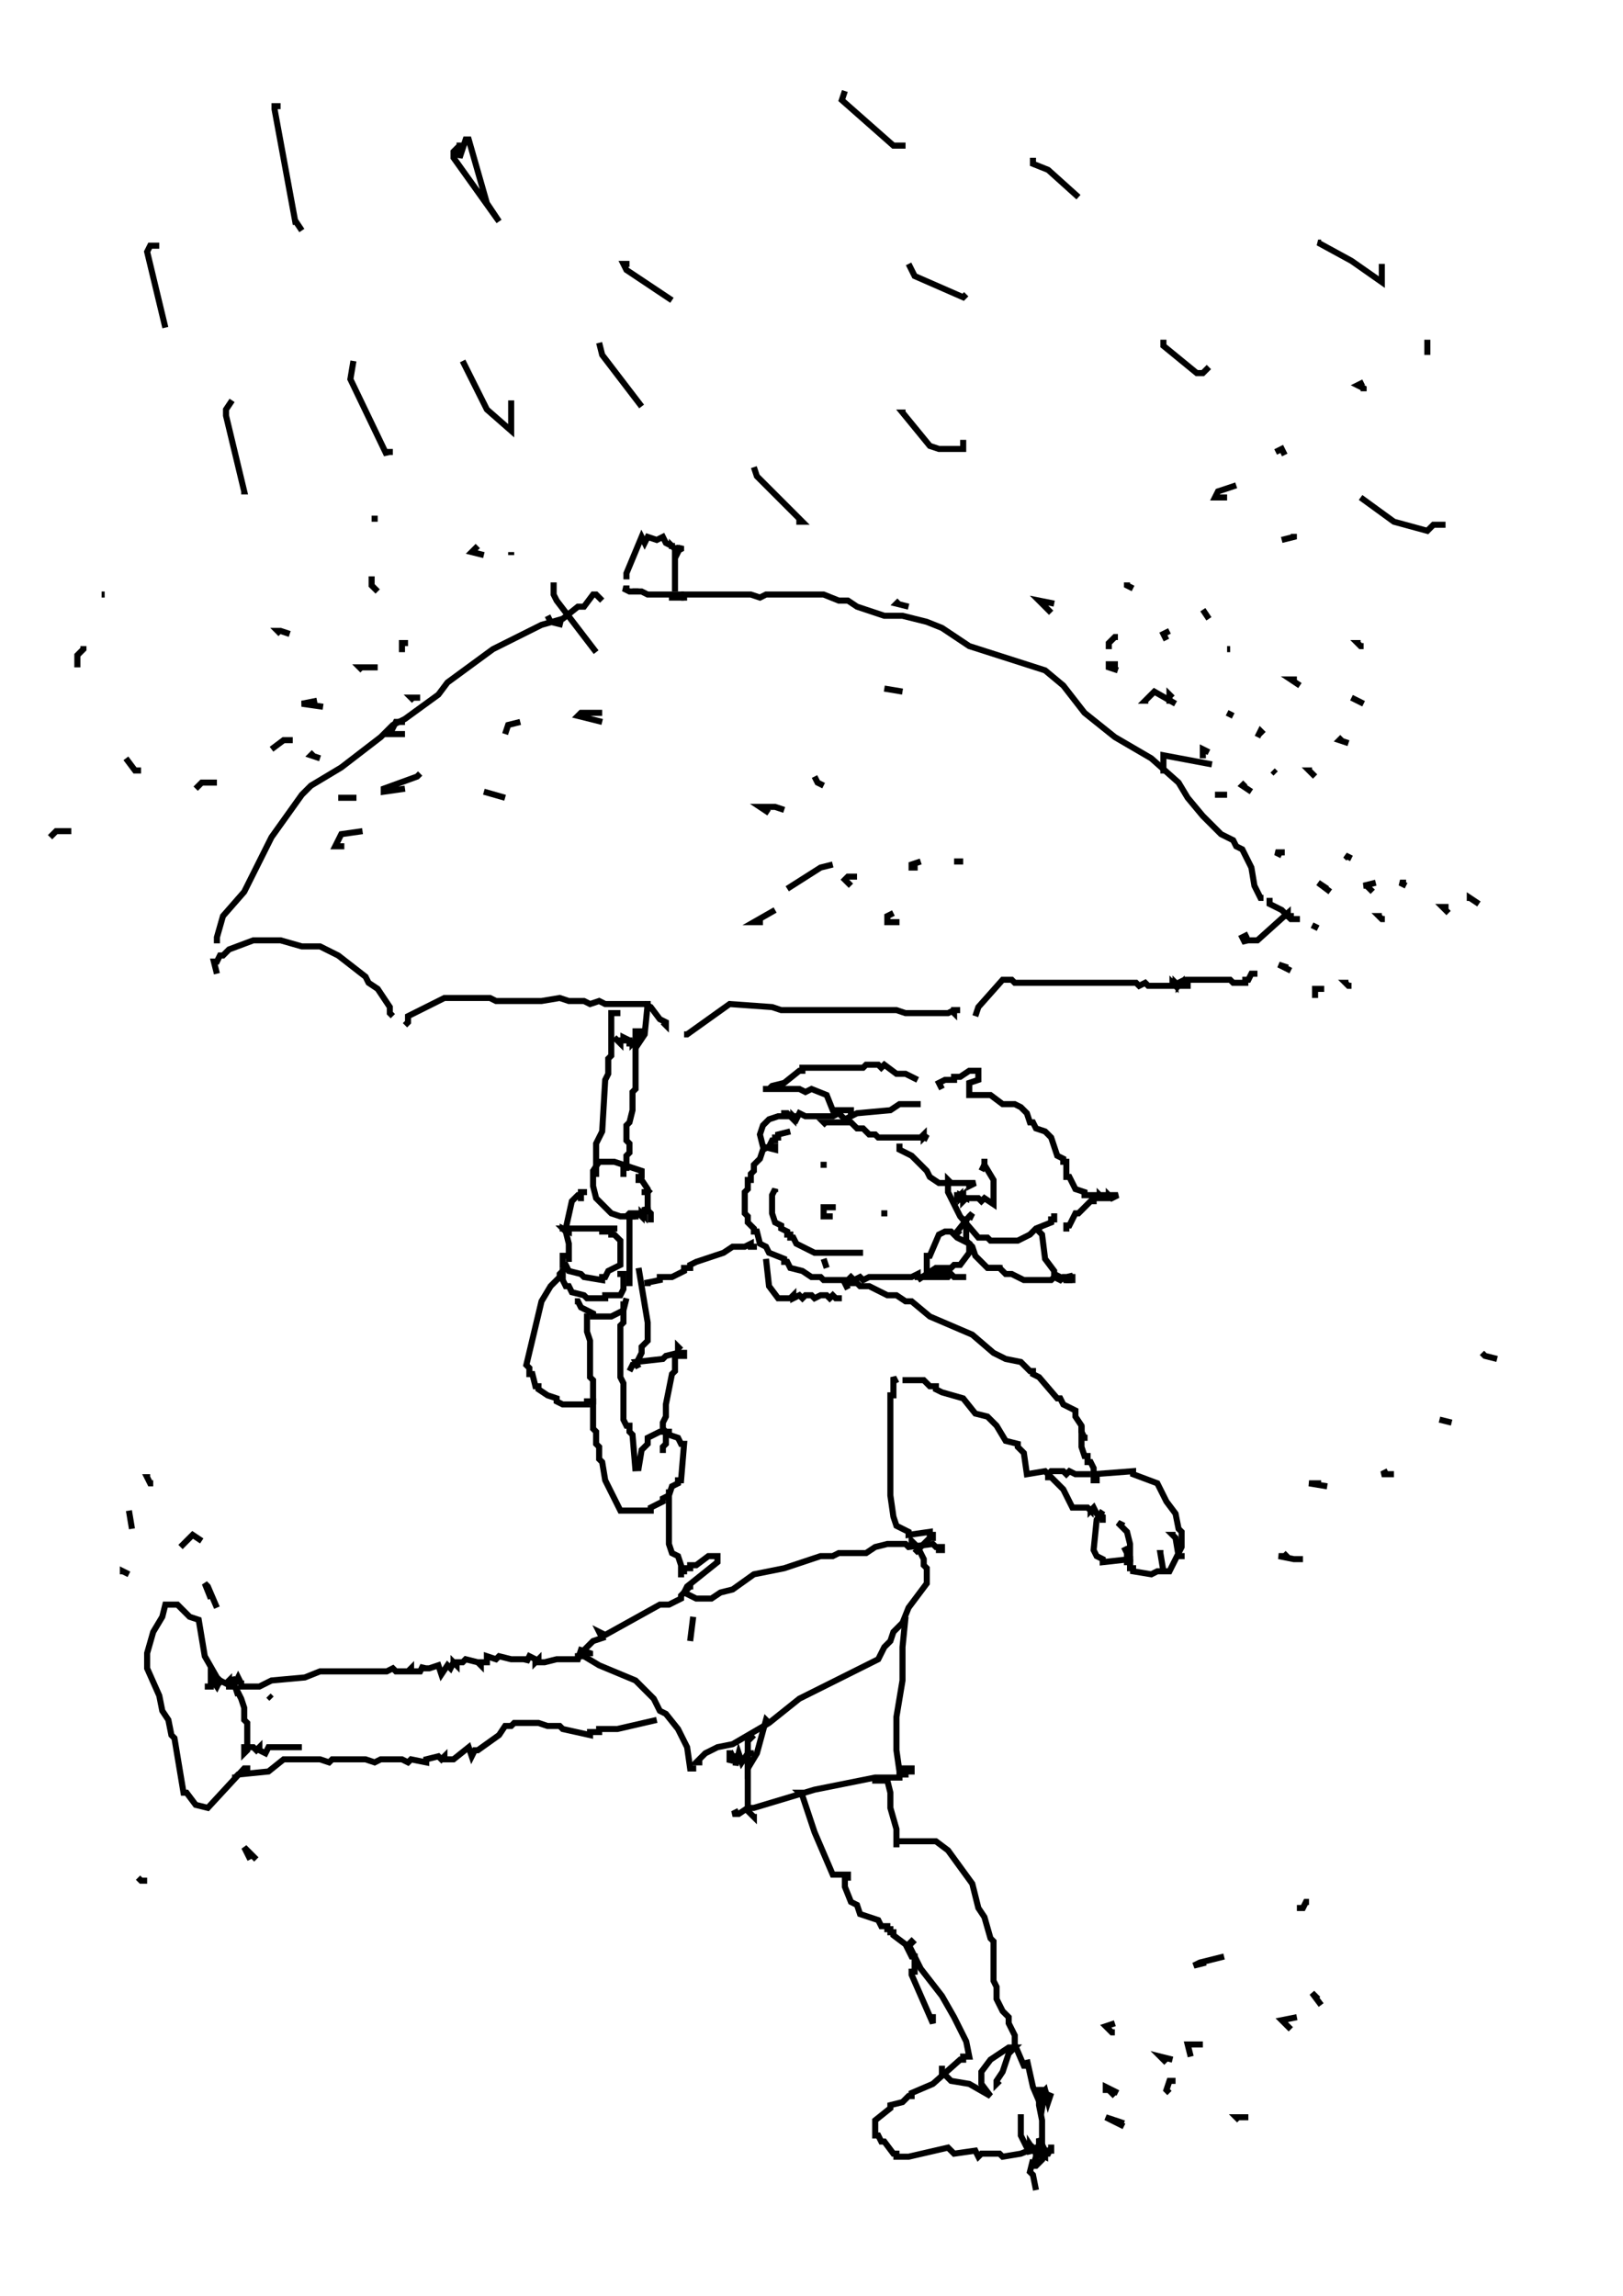 <?xml version="1.0" encoding="utf-8"?>
<!-- Generator: Adobe Illustrator 26.2.1, SVG Export Plug-In . SVG Version: 6.00 Build 0)  -->
<svg version="1.1" xmlns="http://www.w3.org/2000/svg" xmlns:xlink="http://www.w3.org/1999/xlink" x="0px" y="0px"
	 viewBox="0 0 535 757" style="enable-background:new 0 0 535 757;" xml:space="preserve">
<style type="text/css">
	.st0{fill:#FFFFFF;}
	.st1{fill:none;stroke:#000000;stroke-width:2;}
</style>
<g id="레이어_1" xmlns:ev="http://www.w3.org/2001/xml-events">
	<rect class="st0" width="535" height="757"/>
	<rect class="st0" width="535" height="757"/>
</g>
<g id="_x39_0-사람">
	<g>
		<polyline class="st1" points="303.5,364 296.5,364 293.5,366 282.5,367 278.5,369 276.5,367 274.5,368 265.5,368 263.5,367 
			262.5,369 261.5,368 261.5,369 259.5,367 258.5,367 258.5,366 		"/>
		<polyline class="st1" points="260.5,373 256.5,374 256.5,375 255.5,375 255.5,376 254.5,376 253.5,378 251.5,379 250.5,382 
			248.5,384 248.5,386 247.5,387 247.5,389 246.5,389 246.5,392 245.5,393 245.5,400 246.5,401 246.5,403 248.5,405 248.5,406 
			249.5,406 250.5,410 252.5,411 253.5,413 258.5,415 258.5,416 259.5,416 260.5,418 264.5,419 267.5,421 270.5,421 271.5,422 
			279.5,422 280.5,421 281.5,422 283.5,421 284.5,422 286.5,421 300.5,421 302.5,420 302.5,421 312.5,421 313.5,420 314.5,421 
			317.5,421 317.5,422 317.5,421 		"/>
		<line class="st1" x1="323.5" y1="386" x2="324.5" y2="384"/>
		<polyline class="st1" points="325.5,383 324.5,383 324.5,384 327.5,389 327.5,397 324.5,395 323.5,396 322.5,395 318.5,395 
			317.5,396 317.5,394 316.5,395 316.5,394 315.5,395 315.5,394 315.5,395 315.5,394 316.5,394 316.5,395 316.5,394 318.5,395 
			318.5,394 		"/>
		<polyline class="st1" points="272.5,371 271.5,370 280.5,370 282.5,372 284.5,372 286.5,374 288.5,374 289.5,375 303.5,375 
			304.5,374 304.5,375 305.5,374 304.5,376 		"/>
		<polyline class="st1" points="297.5,378 296.5,378 296.5,379 300.5,381 305.5,386 306.5,388 309.5,390 321.5,390 319.5,391 
			319.5,390 		"/>
		<polyline class="st1" points="313.5,390 312.5,389 312.5,393 316.5,401 322.5,408 325.5,408 326.5,409 335.5,409 339.5,407 
			341.5,405 346.5,403 346.5,402 347.5,402 347.5,401 346.5,401 		"/>
		<polyline class="st1" points="302.5,356 298.5,354 295.5,354 291.5,351 290.5,352 289.5,351 285.5,351 284.5,352 264.5,352 
			264.5,353 263.5,353 258.5,357 254.5,358 253.5,359 251.5,359 263.5,359 265.5,360 267.5,359 272.5,361 274.5,366 280.5,366 
			280.5,368 		"/>
		<polyline class="st1" points="310.5,359 309.5,357 311.5,356 314.5,356 314.5,355 316.5,355 319.5,353 322.5,353 322.5,356 
			319.5,357 319.5,361 326.5,361 330.5,364 334.5,364 336.5,365 338.5,367 339.5,370 340.5,370 341.5,372 344.5,373 346.5,375 
			348.5,381 350.5,382 350.5,383 351.5,383 351.5,388 352.5,388 354.5,392 357.5,393 357.5,394 368.5,394 366.5,395 365.5,394 
			365.5,395 363.5,395 362.5,394 362.5,395 360.5,395 360.5,396 359.5,396 355.5,400 354.5,400 352.5,404 351.5,404 351.5,406 		"/>
		<polyline class="st1" points="327.5,418 325.5,418 329.5,418 331.5,420 333.5,420 337.5,422 346.5,422 347.5,421 349.5,422 
			350.5,421 352.5,421 352.5,420 353.5,422 353.5,420 353.5,422 351.5,422 351.5,423 351.5,422 		"/>
		<polyline class="st1" points="319.5,402 318.5,402 318.5,409 320.5,411 321.5,414 325.5,418 330.5,418 		"/>
		<polyline class="st1" points="343.5,405 342.5,405 342.5,406 343.5,407 344.5,415 347.5,419 347.5,420 351.5,422 353.5,422 		"/>
		<polyline class="st1" points="210.5,389 211.5,388 211.5,386 202.5,383 197.5,383 195.5,386 195.5,391 196.5,395 201.5,400 
			204.5,401 206.5,401 207.5,400 210.5,400 211.5,401 211.5,400 212.5,401 212.5,399 212.5,400 213.5,398 213.5,400 212.5,398 
			212.5,400 209.5,400 209.5,401 209.5,400 209.5,401 209.5,400 209.5,401 208.5,401 208.5,400 208.5,401 208.5,400 209.5,400 
			209.5,401 		"/>
		<polyline class="st1" points="211.5,393 213.5,393 214.5,392 		"/>
		<polyline class="st1" points="211.5,388 210.5,388 210.5,389 211.5,389 213.5,392 213.5,399 214.5,400 214.5,403 214.5,401 		"/>
		<polyline class="st1" points="192.5,395 191.5,395 191.5,393 192.5,393 192.5,392 192.5,393 191.5,393 191.5,394 190.5,394 
			188.5,396 186.5,405 185.5,405 185.5,406 185.5,405 187.5,406 187.5,405 203.5,405 201.5,405 201.5,404 201.5,405 202.5,405 
			202.5,404 202.5,405 		"/>
		<polyline class="st1" points="187.5,414 185.5,414 185.5,417 186.5,417 187.5,419 191.5,420 192.5,421 198.5,422 198.5,421 
			199.5,421 200.5,419 204.5,417 204.5,409 202.5,407 201.5,407 201.5,406 198.5,406 198.5,407 198.5,406 		"/>
		<polyline class="st1" points="186.5,419 185.5,419 185.5,422 186.5,424 187.5,424 188.5,426 192.5,427 193.5,428 199.5,428 
			199.5,427 204.5,427 205.5,425 205.5,420 203.5,420 		"/>
		<polyline class="st1" points="189.5,429 190.5,429 191.5,431 195.5,433 195.5,434 201.5,434 205.5,432 206.5,428 		"/>
		<polyline class="st1" points="187.5,405 185.5,405 186.5,406 187.5,410 187.5,416 		"/>
		<line class="st1" x1="279.5" y1="424" x2="279.5" y2="423"/>
		<polyline class="st1" points="279.5,425 278.5,423 282.5,423 283.5,424 286.5,424 292.5,427 295.5,427 298.5,429 300.5,429 
			306.5,434 320.5,440 327.5,446 331.5,448 336.5,449 339.5,452 340.5,452 340.5,453 342.5,454 348.5,461 349.5,461 350.5,463 
			354.5,465 354.5,467 356.5,470 356.5,472 357.5,474 358.5,474 357.5,474 		"/>
		<polyline class="st1" points="298.5,456 298.5,455 304.5,455 306.5,457 308.5,457 308.5,458 310.5,459 317.5,461 321.5,466 
			325.5,467 328.5,470 331.5,475 335.5,476 335.5,477 337.5,479 338.5,486 344.5,485 345.5,486 346.5,485 350.5,485 351.5,486 
			352.5,485 354.5,486 359.5,486 		"/>
		<polyline class="st1" points="357.5,471 356.5,471 356.5,477 357.5,480 358.5,480 358.5,482 359.5,482 360.5,484 360.5,488 
			361.5,488 361.5,486 		"/>
		<polyline class="st1" points="344.5,487 346.5,487 350.5,491 353.5,497 358.5,497 359.5,498 359.5,497 359.5,498 360.5,497 
			361.5,499 363.5,500 363.5,501 362.5,501 		"/>
		<polyline class="st1" points="360.5,487 360.5,486 373.5,485 373.5,486 381.5,489 384.5,495 387.5,499 388.5,504 389.5,505 
			389.5,510 385.5,518 381.5,518 379.5,519 373.5,518 373.5,517 372.5,517 372.5,515 371.5,515 371.5,512 370.5,510 		"/>
		<polyline class="st1" points="363.5,498 361.5,501 360.5,511 361.5,513 363.5,514 363.5,515 372.5,514 372.5,513 372.5,515 
			372.5,514 372.5,515 371.5,515 		"/>
		<polyline class="st1" points="370.5,503 368.5,502 371.5,505 372.5,509 372.5,514 373.5,514 		"/>
		<polyline class="st1" points="383.5,512 382.5,512 383.5,518 		"/>
		<polyline class="st1" points="387.5,506 386.5,506 387.5,507 388.5,513 389.5,513 389.5,514 		"/>
		<polyline class="st1" points="252.5,415 253.5,424 256.5,428 260.5,428 261.5,427 261.5,428 263.5,427 264.5,428 265.5,427 
			267.5,427 268.5,428 270.5,427 272.5,427 273.5,428 274.5,427 275.5,428 277.5,428 276.5,428 276.5,427 276.5,428 		"/>
		<polyline class="st1" points="249.5,411 247.5,411 247.5,410 245.5,411 241.5,411 238.5,413 229.5,416 227.5,417 227.5,418 
			225.5,418 225.5,419 221.5,421 217.5,421 217.5,422 212.5,423 214.5,423 		"/>
		<polyline class="st1" points="187.5,418 186.5,418 184.5,420 184.5,421 181.5,424 178.5,429 173.5,450 174.5,451 174.5,453 
			175.5,453 176.5,457 177.5,457 177.5,458 180.5,460 183.5,461 183.5,462 185.5,463 193.5,463 193.5,462 195.5,462 195.5,463 		"/>
		<polyline class="st1" points="210.5,418 213.5,436 213.5,442 211.5,444 211.5,446 209.5,450 208.5,450 207.5,452 		"/>
		<polyline class="st1" points="224.5,445 223.5,444 223.5,446 222.5,447 222.5,452 221.5,453 219.5,463 219.5,467 218.5,469 
			218.5,471 219.5,472 219.5,476 218.5,477 218.5,479 		"/>
		<polyline class="st1" points="210.5,451 209.5,449 218.5,448 219.5,447 223.5,446 225.5,446 225.5,447 222.5,447 		"/>
		<polyline class="st1" points="295.5,456 294.5,454 294.5,460 293.5,460 293.5,493 294.5,500 295.5,503 299.5,505 299.5,506 
			306.5,505 306.5,506 307.5,506 307.5,507 306.5,507 301.5,512 		"/>
		<polyline class="st1" points="220.5,491 220.5,509 221.5,512 223.5,513 224.5,516 224.5,520 224.5,518 225.5,518 225.5,517 
			227.5,517 227.5,516 229.5,516 233.5,513 236.5,513 236.5,515 226.5,523 225.5,525 229.5,527 234.5,527 237.5,525 241.5,524 
			248.5,519 258.5,517 270.5,513 274.5,513 276.5,512 285.5,512 288.5,510 292.5,509 298.5,509 299.5,510 307.5,509 308.5,510 
			310.5,510 310.5,511 308.5,511 		"/>
		<polyline class="st1" points="300.5,510 300.5,508 302.5,510 304.5,514 304.5,516 305.5,517 305.5,522 299.5,530 297.5,535 
			294.5,538 293.5,541 291.5,543 289.5,547 263.5,560 253.5,568 241.5,575 236.5,576 232.5,578 229.5,581 230.5,581 230.5,580 		"/>
		<line class="st1" x1="227.5" y1="541" x2="228.5" y2="533"/>
		<polyline class="st1" points="228.5,523 227.5,523 224.5,526 224.5,527 220.5,529 217.5,529 199.5,539 197.5,538 198.5,540 
			195.5,541 190.5,546 189.5,546 192.5,546 197.5,549 209.5,554 215.5,560 217.5,564 219.5,565 223.5,570 226.5,576 227.5,583 
			228.5,583 228.5,584 228.5,583 		"/>
		<polyline class="st1" points="194.5,546 194.5,545 191.5,544 190.5,547 183.5,547 179.5,548 177.5,548 177.5,547 177.5,548 
			177.5,547 177.5,548 177.5,547 176.5,548 176.5,547 174.5,546 173.5,548 173.5,547 168.5,547 164.5,546 163.5,547 160.5,546 
			160.5,548 158.5,548 158.5,549 157.5,548 153.5,547 152.5,548 150.5,548 150.5,549 149.5,548 149.5,549 149.5,548 148.5,550 
			147.5,549 145.5,552 144.5,549 141.5,550 139.5,550 139.5,549 138.5,551 135.5,551 135.5,550 134.5,551 130.5,551 129.5,550 
			127.5,551 105.5,551 100.5,553 89.5,554 85.5,556 79.5,556 79.5,554 79.5,555 78.5,553 77.5,555 76.5,553 76.5,556 76.5,555 
			76.5,556 75.5,556 75.5,554 74.5,555 72.5,554 71.5,556 69.5,553 69.5,556 68.5,556 68.5,557 68.5,556 		"/>
		<polyline class="st1" points="73.5,555 71.5,553 67.5,546 65.5,534 62.5,533 58.5,529 54.5,529 53.5,533 50.5,538 48.5,545 
			48.5,550 52.5,559 53.5,564 55.5,567 56.5,572 57.5,573 60.5,591 61.5,591 64.5,595 68.5,596 80.5,583 82.5,583 		"/>
		<polyline class="st1" points="77.5,585 77.5,586 78.5,585 88.5,584 93.5,580 105.5,580 108.5,581 109.5,580 120.5,580 123.5,581 
			125.5,580 132.5,580 134.5,581 135.5,580 140.5,581 140.5,580 144.5,579 145.5,580 146.5,579 146.5,580 149.5,580 154.5,576 
			155.5,579 156.5,577 157.5,577 164.5,572 166.5,569 168.5,569 169.5,568 177.5,568 180.5,569 184.5,569 185.5,570 194.5,572 
			194.5,571 197.5,571 197.5,570 203.5,570 216.5,567 		"/>
		<polyline class="st1" points="253.5,568 252.5,567 249.5,578 246.5,583 246.5,578 246.5,579 246.5,578 246.5,579 246.5,578 
			246.5,579 246.5,578 248.5,578 246.5,578 244.5,581 243.5,578 242.5,582 242.5,578 242.5,581 241.5,579 240.5,581 240.5,578 
			239.5,578 240.5,578 		"/>
		<polyline class="st1" points="298.5,533 297.5,543 297.5,554 295.5,566 295.5,577 296.5,584 296.5,583 300.5,583 300.5,584 
			298.5,584 298.5,585 296.5,585 296.5,586 288.5,586 268.5,590 248.5,596 246.5,596 243.5,598 241.5,598 243.5,597 		"/>
		<polyline class="st1" points="248.5,572 246.5,574 246.5,597 248.5,599 248.5,598 		"/>
		<polyline class="st1" points="264.5,592 264.5,591 263.5,591 264.5,592 268.5,604 274.5,618 279.5,618 279.5,619 278.5,619 
			278.5,622 280.5,627 282.5,628 283.5,631 289.5,633 290.5,635 292.5,635 292.5,636 293.5,636 293.5,637 294.5,637 294.5,638 
			298.5,641 300.5,645 301.5,645 301.5,650 300.5,650 300.5,651 307.5,667 307.5,664 		"/>
		<polyline class="st1" points="288.5,586 288.5,587 292.5,587 293.5,591 293.5,596 295.5,603 295.5,609 295.5,607 308.5,607 
			312.5,610 320.5,621 322.5,629 324.5,632 326.5,639 327.5,640 327.5,653 328.5,655 328.5,659 330.5,663 332.5,665 332.5,667 
			334.5,671 334.5,674 337.5,681 338.5,681 		"/>
		<polyline class="st1" points="301.5,641 300.5,640 299.5,641 303.5,649 310.5,658 314.5,665 318.5,673 319.5,678 317.5,678 
			317.5,679 316.5,679 307.5,687 300.5,690 300.5,691 299.5,691 297.5,693 293.5,694 293.5,695 288.5,699 288.5,704 289.5,704 
			290.5,706 291.5,706 294.5,710 295.5,710 295.5,711 299.5,711 312.5,708 314.5,710 321.5,709 322.5,711 323.5,710 329.5,710 
			330.5,711 336.5,710 341.5,708 341.5,711 342.5,710 344.5,711 344.5,709 344.5,710 345.5,710 346.5,708 346.5,710 346.5,707 
			346.5,710 346.5,709 344.5,709 342.5,705 342.5,710 341.5,709 341.5,710 339.5,707 339.5,710 336.5,704 336.5,697 		"/>
		<polyline class="st1" points="338.5,679 340.5,688 343.5,695 344.5,689 345.5,692 346.5,690 345.5,693 344.5,689 343.5,690 
			343.5,688 		"/>
		<polyline class="st1" points="340.5,712 339.5,716 340.5,717 341.5,722 		"/>
		<polyline class="st1" points="342.5,688 342.5,694 343.5,699 343.5,712 341.5,714 340.5,714 341.5,711 		"/>
		<line class="st1" x1="89.5" y1="560" x2="88.5" y2="559"/>
		<polyline class="st1" points="78.5,559 77.5,556 79.5,560 80.5,563 80.5,567 81.5,568 81.5,577 80.5,578 80.5,575 80.5,576 
			83.5,576 84.5,577 85.5,576 85.5,577 87.5,578 88.5,576 99.5,576 		"/>
		<polyline class="st1" points="310.5,685 310.5,681 310.5,683 313.5,686 319.5,687 326.5,691 323.5,687 323.5,683 326.5,679 
			332.5,675 334.5,675 332.5,677 330.5,683 328.5,686 328.5,687 329.5,686 		"/>
		<polyline class="st1" points="272.5,384 270.5,384 272.5,384 		"/>
		<line class="st1" x1="292.5" y1="400" x2="290.5" y2="400"/>
		<polyline class="st1" points="275.5,398 271.5,398 271.5,401 273.5,401 273.5,400 		"/>
		<line class="st1" x1="272.5" y1="418" x2="271.5" y2="415"/>
		<polyline class="st1" points="255.5,393 255.5,392 254.5,394 254.5,400 255.5,403 257.5,404 257.5,405 259.5,406 259.5,407 
			260.5,407 260.5,408 261.5,408 262.5,410 268.5,413 284.5,413 		"/>
		<polyline class="st1" points="302.5,422 308.5,418 313.5,418 314.5,417 316.5,417 319.5,413 319.5,410 315.5,408 313.5,406 
			311.5,406 309.5,407 306.5,414 305.5,414 305.5,420 311.5,420 313.5,419 		"/>
		<polyline class="st1" points="316.5,407 315.5,406 319.5,401 320.5,400 319.5,402 		"/>
		<polyline class="st1" points="261.5,369 261.5,368 256.5,368 253.5,369 251.5,371 250.5,374 251.5,378 255.5,379 255.5,377 		"/>
	</g>
</g>
<g id="_x39_0-비">
	<g>
		<line class="st1" x1="209.5" y1="195" x2="209.5" y2="194"/>
		<polyline class="st1" points="426.5,302 424.5,302 424.5,301 414.5,310 410.5,310 410.5,311 409.5,309 411.5,308 		"/>
		<polyline class="st1" points="399.5,252 383.5,249 383.5,255 		"/>
		<polyline class="st1" points="387.5,232 380.5,228 377.5,231 378.5,231 		"/>
		<polyline class="st1" points="386.5,230 385.5,229 385.5,232 		"/>
		<polyline class="st1" points="398.5,248 396.5,247 396.5,250 		"/>
		<polyline class="st1" points="404.5,262 400.5,262 404.5,262 		"/>
		<polyline class="st1" points="412.5,261 409.5,259 410.5,258 		"/>
		<line class="st1" x1="406.5" y1="236" x2="404.5" y2="235"/>
		<polyline class="st1" points="416.5,242 415.5,241 414.5,243 		"/>
		<polyline class="st1" points="420.5,255 419.5,254 420.5,255 		"/>
		<polyline class="st1" points="433.5,256 431.5,254 432.5,254 		"/>
		<polyline class="st1" points="444.5,245 441.5,244 442.5,243 		"/>
		<line class="st1" x1="449.5" y1="232" x2="445.5" y2="230"/>
		<polyline class="st1" points="347.5,199 342.5,198 346.5,202 		"/>
		<polyline class="st1" points="368.5,210 367.5,210 365.5,212 365.5,214 		"/>
		<polyline class="st1" points="368.5,219 365.5,219 365.5,220 368.5,221 		"/>
		<polyline class="st1" points="384.5,211 383.5,209 385.5,208 		"/>
		<line class="st1" x1="398.5" y1="204" x2="396.5" y2="201"/>
		<polyline class="st1" points="373.5,194 371.5,193 371.5,192 		"/>
		<line class="st1" x1="404.5" y1="214" x2="405.5" y2="214"/>
		<polyline class="st1" points="428.5,226 425.5,224 427.5,224 		"/>
		<polyline class="st1" points="449.5,213 448.5,213 447.5,212 448.5,212 		"/>
		<polyline class="st1" points="437.5,293 434.5,291 438.5,294 		"/>
		<polyline class="st1" points="456.5,303 455.5,303 454.5,302 455.5,302 		"/>
		<polyline class="st1" points="477.5,301 475.5,299 477.5,299 		"/>
		<polyline class="st1" points="487.5,298 484.5,296 484.5,297 		"/>
		<polyline class="st1" points="425.5,320 421.5,318 424.5,319 		"/>
		<polyline class="st1" points="436.5,326 433.5,326 433.5,328 434.5,328 		"/>
		<polyline class="st1" points="445.5,325 444.5,325 443.5,324 444.5,324 		"/>
		<line class="st1" x1="434.5" y1="306" x2="432.5" y2="305"/>
		<polyline class="st1" points="422.5,282 420.5,281 423.5,281 		"/>
		<polyline class="st1" points="445.5,283 443.5,282 444.5,283 		"/>
		<polyline class="st1" points="453.5,291 449.5,292 450.5,292 452.5,294 		"/>
		<polyline class="st1" points="463.5,292 461.5,291 463.5,291 		"/>
		<polyline class="st1" points="104.5,231 99.5,232 106.5,233 		"/>
		<polyline class="st1" points="133.5,238 130.5,238 128.5,242 133.5,242 		"/>
		<polyline class="st1" points="138.5,255 137.5,256 126.5,260 126.5,261 133.5,260 		"/>
		<line class="st1" x1="117.5" y1="263" x2="111.5" y2="263"/>
		<polyline class="st1" points="105.5,250 102.5,249 103.5,248 		"/>
		<polyline class="st1" points="96.5,244 93.5,244 89.5,247 		"/>
		<polyline class="st1" points="71.5,258 66.5,258 64.5,260 		"/>
		<polyline class="st1" points="46.5,254 44.5,254 41.5,250 		"/>
		<polyline class="st1" points="95.5,209 92.5,208 91.5,208 92.5,209 		"/>
		<polyline class="st1" points="134.5,212 132.5,212 132.5,215 		"/>
		<polyline class="st1" points="138.5,230 135.5,230 136.5,231 		"/>
		<polyline class="st1" points="124.5,220 118.5,220 119.5,221 		"/>
		<polyline class="st1" points="124.5,195 122.5,193 122.5,190 		"/>
		<line class="st1" x1="124.5" y1="171" x2="122.5" y2="171"/>
		<polyline class="st1" points="198.5,235 191.5,235 190.5,236 198.5,238 		"/>
		<polyline class="st1" points="185.5,206 181.5,205 180.5,203 		"/>
		<polyline class="st1" points="159.5,183 155.5,182 157.5,180 		"/>
		<line class="st1" x1="168.5" y1="183" x2="168.5" y2="182"/>
		<polyline class="st1" points="171.5,238 167.5,239 166.5,242 		"/>
		<line class="st1" x1="166.5" y1="263" x2="159.5" y2="261"/>
		<polyline class="st1" points="119.5,274 112.5,275 110.5,279 113.5,279 		"/>
		<polyline class="st1" points="282.5,289 279.5,289 278.5,290 280.5,292 		"/>
		<polyline class="st1" points="294.5,301 292.5,302 292.5,304 296.5,304 		"/>
		<polyline class="st1" points="258.5,267 255.5,266 250.5,266 253.5,268 		"/>
		<polyline class="st1" points="268.5,256 269.5,258 271.5,259 		"/>
		<polyline class="st1" points="274.5,285 270.5,286 259.5,293 		"/>
		<polyline class="st1" points="255.5,300 248.5,304 251.5,304 		"/>
		<polyline class="st1" points="303.5,284 300.5,285 300.5,286 302.5,286 		"/>
		<polyline class="st1" points="317.5,284 315.5,284 315.5,283 		"/>
		<line class="st1" x1="297.5" y1="228" x2="291.5" y2="227"/>
		<polyline class="st1" points="299.5,200 295.5,199 296.5,198 		"/>
		<polyline class="st1" points="151.5,48 149.5,50 149.5,52 164.5,73 160.5,67 154.5,46 153.5,46 151.5,52 151.5,47 		"/>
		<polyline class="st1" points="207.5,87 205.5,87 206.5,89 221.5,99 		"/>
		<polyline class="st1" points="197.5,113 198.5,117 211.5,134 		"/>
		<polyline class="st1" points="248.5,154 249.5,157 264.5,172 262.5,172 		"/>
		<polyline class="st1" points="298.5,136 297.5,136 306.5,147 309.5,148 317.5,148 317.5,145 		"/>
		<polyline class="st1" points="299.5,87 301.5,91 317.5,98 318.5,97 		"/>
		<polyline class="st1" points="383.5,112 383.5,114 394.5,123 396.5,123 398.5,121 		"/>
		<polyline class="st1" points="435.5,80 434.5,80 445.5,86 455.5,93 455.5,87 		"/>
		<polyline class="st1" points="278.5,30 277.5,33 294.5,48 298.5,48 		"/>
		<polyline class="st1" points="340.5,52 340.5,54 345.5,56 355.5,65 		"/>
		<polyline class="st1" points="448.5,164 459.5,172 470.5,175 472.5,173 476.5,173 		"/>
		<polyline class="st1" points="92.5,35 90.5,35 90.5,36 97.5,74 97.5,73 97.5,74 97.5,73 99.5,76 		"/>
		<polyline class="st1" points="116.5,119 115.5,125 127.5,150 127.5,149 129.5,149 		"/>
		<polyline class="st1" points="152.5,119 160.5,135 168.5,142 168.5,133 169.5,133 		"/>
		<polyline class="st1" points="182.5,192 182.5,196 183.5,198 196.5,215 		"/>
		<polyline class="st1" points="76.5,132 74.5,135 74.5,137 80.5,162 79.5,162 		"/>
		<polyline class="st1" points="52.5,81 49.5,81 48.5,83 54.5,108 		"/>
		<line class="st1" x1="34.5" y1="196" x2="33.5" y2="196"/>
		<polyline class="st1" points="27.5,213 27.5,214 25.5,216 25.5,220 		"/>
		<polyline class="st1" points="23.5,274 18.5,274 16.5,276 		"/>
		<polyline class="st1" points="370.5,701 364.5,698 370.5,700 		"/>
		<polyline class="st1" points="367.5,670 366.5,670 364.5,668 367.5,667 		"/>
		<polyline class="st1" points="396.5,674 391.5,674 392.5,678 		"/>
		<polyline class="st1" points="368.5,690 364.5,688 364.5,689 365.5,689 367.5,691 		"/>
		<polyline class="st1" points="385.5,690 384.5,689 385.5,686 387.5,686 		"/>
		<polyline class="st1" points="384.5,680 382.5,678 386.5,679 		"/>
		<polyline class="st1" points="408.5,699 407.5,698 411.5,698 		"/>
		<polyline class="st1" points="425.5,669 422.5,666 427.5,665 		"/>
		<polyline class="st1" points="435.5,661 432.5,657 434.5,659 		"/>
		<polyline class="st1" points="69.5,527 67.5,522 68.5,523 71.5,530 		"/>
		<polyline class="st1" points="66.5,508 63.5,506 59.5,510 		"/>
		<polyline class="st1" points="42.5,519 40.5,518 40.5,519 		"/>
		<line class="st1" x1="43.5" y1="504" x2="42.5" y2="498"/>
		<polyline class="st1" points="50.5,489 49.5,489 48.5,487 49.5,487 		"/>
		<polyline class="st1" points="82.5,613 80.5,609 84.5,613 		"/>
		<polyline class="st1" points="48.5,620 46.5,620 45.5,619 		"/>
		<polyline class="st1" points="403.5,645 395.5,647 393.5,648 397.5,647 		"/>
		<polyline class="st1" points="431.5,627 430.5,627 429.5,629 428.5,629 428.5,630 		"/>
		<polyline class="st1" points="423.5,150 422.5,148 420.5,149 		"/>
		<polyline class="st1" points="407.5,160 401.5,162 400.5,164 404.5,164 		"/>
		<polyline class="st1" points="422.5,178 426.5,177 426.5,176 		"/>
		<polyline class="st1" points="449.5,129 449.5,128 447.5,127 449.5,126 		"/>
		<line class="st1" x1="470.5" y1="117" x2="470.5" y2="112"/>
		<polyline class="st1" points="435.5,489 431.5,489 437.5,490 		"/>
		<polyline class="st1" points="424.5,512 423.5,513 421.5,513 426.5,514 428.5,514 428.5,513 		"/>
		<polyline class="st1" points="459.5,486 455.5,486 457.5,485 		"/>
		<line class="st1" x1="478.5" y1="469" x2="474.5" y2="468"/>
		<polyline class="st1" points="493.5,448 489.5,447 488.5,446 		"/>
	</g>
</g>
<g id="_x39_0-우산">
	<g>
		<polyline class="st1" points="207.5,190 206.5,190 206.5,189 211.5,177 212.5,179 213.5,177 216.5,178 218.5,177 219.5,179 
			221.5,180 221.5,179 221.5,181 221.5,180 221.5,181 221.5,180 221.5,181 221.5,180 221.5,181 221.5,180 222.5,181 222.5,180 
			223.5,182 224.5,180 224.5,181 222.5,182 222.5,195 		"/>
		<polyline class="st1" points="207.5,194 205.5,194 207.5,195 211.5,195 213.5,196 224.5,196 224.5,197 220.5,197 		"/>
		<polyline class="st1" points="198.5,198 196.5,196 195.5,196 192.5,200 190.5,200 185.5,204 178.5,206 162.5,214 147.5,225 
			144.5,229 133.5,237 129.5,239 125.5,243 112.5,253 102.5,259 99.5,262 89.5,276 80.5,294 73.5,302 71.5,309 71.5,310 72.5,310 		
			"/>
		<polyline class="st1" points="226.5,197 225.5,197 225.5,196 247.5,196 250.5,197 252.5,196 271.5,196 276.5,198 279.5,198 
			282.5,200 291.5,203 297.5,203 305.5,205 310.5,207 319.5,213 344.5,221 350.5,226 357.5,235 367.5,243 379.5,250 388.5,258 
			391.5,263 396.5,269 402.5,275 406.5,277 407.5,279 409.5,280 412.5,286 413.5,292 415.5,296 416.5,296 		"/>
		<polyline class="st1" points="71.5,321 70.5,317 71.5,317 72.5,315 73.5,315 75.5,313 83.5,310 92.5,310 99.5,312 105.5,312 
			111.5,315 120.5,322 121.5,324 124.5,326 128.5,332 128.5,334 129.5,335 		"/>
		<polyline class="st1" points="133.5,338 134.5,337 134.5,335 146.5,329 161.5,329 163.5,330 178.5,330 184.5,329 187.5,330 
			192.5,330 194.5,331 197.5,330 199.5,331 212.5,331 214.5,332 217.5,336 219.5,337 219.5,338 218.5,337 		"/>
		<polyline class="st1" points="225.5,341 226.5,341 240.5,331 254.5,332 257.5,333 295.5,333 298.5,334 312.5,334 314.5,333 
			316.5,333 314.5,333 314.5,334 313.5,333 		"/>
		<polyline class="st1" points="321.5,335 322.5,332 330.5,323 333.5,323 334.5,324 374.5,324 375.5,325 377.5,324 378.5,325 
			386.5,325 386.5,324 387.5,325 387.5,324 388.5,325 392.5,325 389.5,325 389.5,324 388.5,325 388.5,324 388.5,325 388.5,324 
			390.5,323 405.5,323 406.5,324 410.5,324 410.5,323 411.5,323 412.5,321 413.5,321 413.5,320 		"/>
		<polyline class="st1" points="419.5,297 418.5,297 418.5,298 422.5,300 425.5,303 428.5,303 		"/>
		<polyline class="st1" points="214.5,331 213.5,331 212.5,341 210.5,344 210.5,342 208.5,344 208.5,343 208.5,344 207.5,344 
			207.5,342 207.5,343 205.5,342 205.5,344 205.5,343 204.5,343 204.5,344 202.5,342 		"/>
		<polyline class="st1" points="204.5,334 201.5,334 201.5,348 200.5,349 200.5,354 199.5,356 198.5,373 196.5,377 196.5,388 		"/>
		<polyline class="st1" points="212.5,340 209.5,340 209.5,359 208.5,360 208.5,366 207.5,370 206.5,371 206.5,376 207.5,377 
			207.5,380 206.5,381 206.5,385 205.5,385 205.5,387 204.5,387 		"/>
		<polyline class="st1" points="209.5,401 206.5,401 207.5,401 207.5,424 		"/>
		<polyline class="st1" points="193.5,433 193.5,439 194.5,442 194.5,454 195.5,455 195.5,471 196.5,472 196.5,476 197.5,477 
			197.5,481 198.5,482 199.5,488 204.5,498 214.5,498 214.5,497 218.5,495 218.5,494 220.5,493 221.5,490 223.5,489 223.5,488 
			224.5,488 225.5,476 224.5,476 223.5,474 220.5,473 220.5,472 217.5,472 213.5,474 213.5,476 211.5,478 210.5,484 209.5,484 
			209.5,485 208.5,473 207.5,472 207.5,470 206.5,470 205.5,468 205.5,456 204.5,454 204.5,437 205.5,436 205.5,429 		"/>
	</g>
</g>
</svg>
